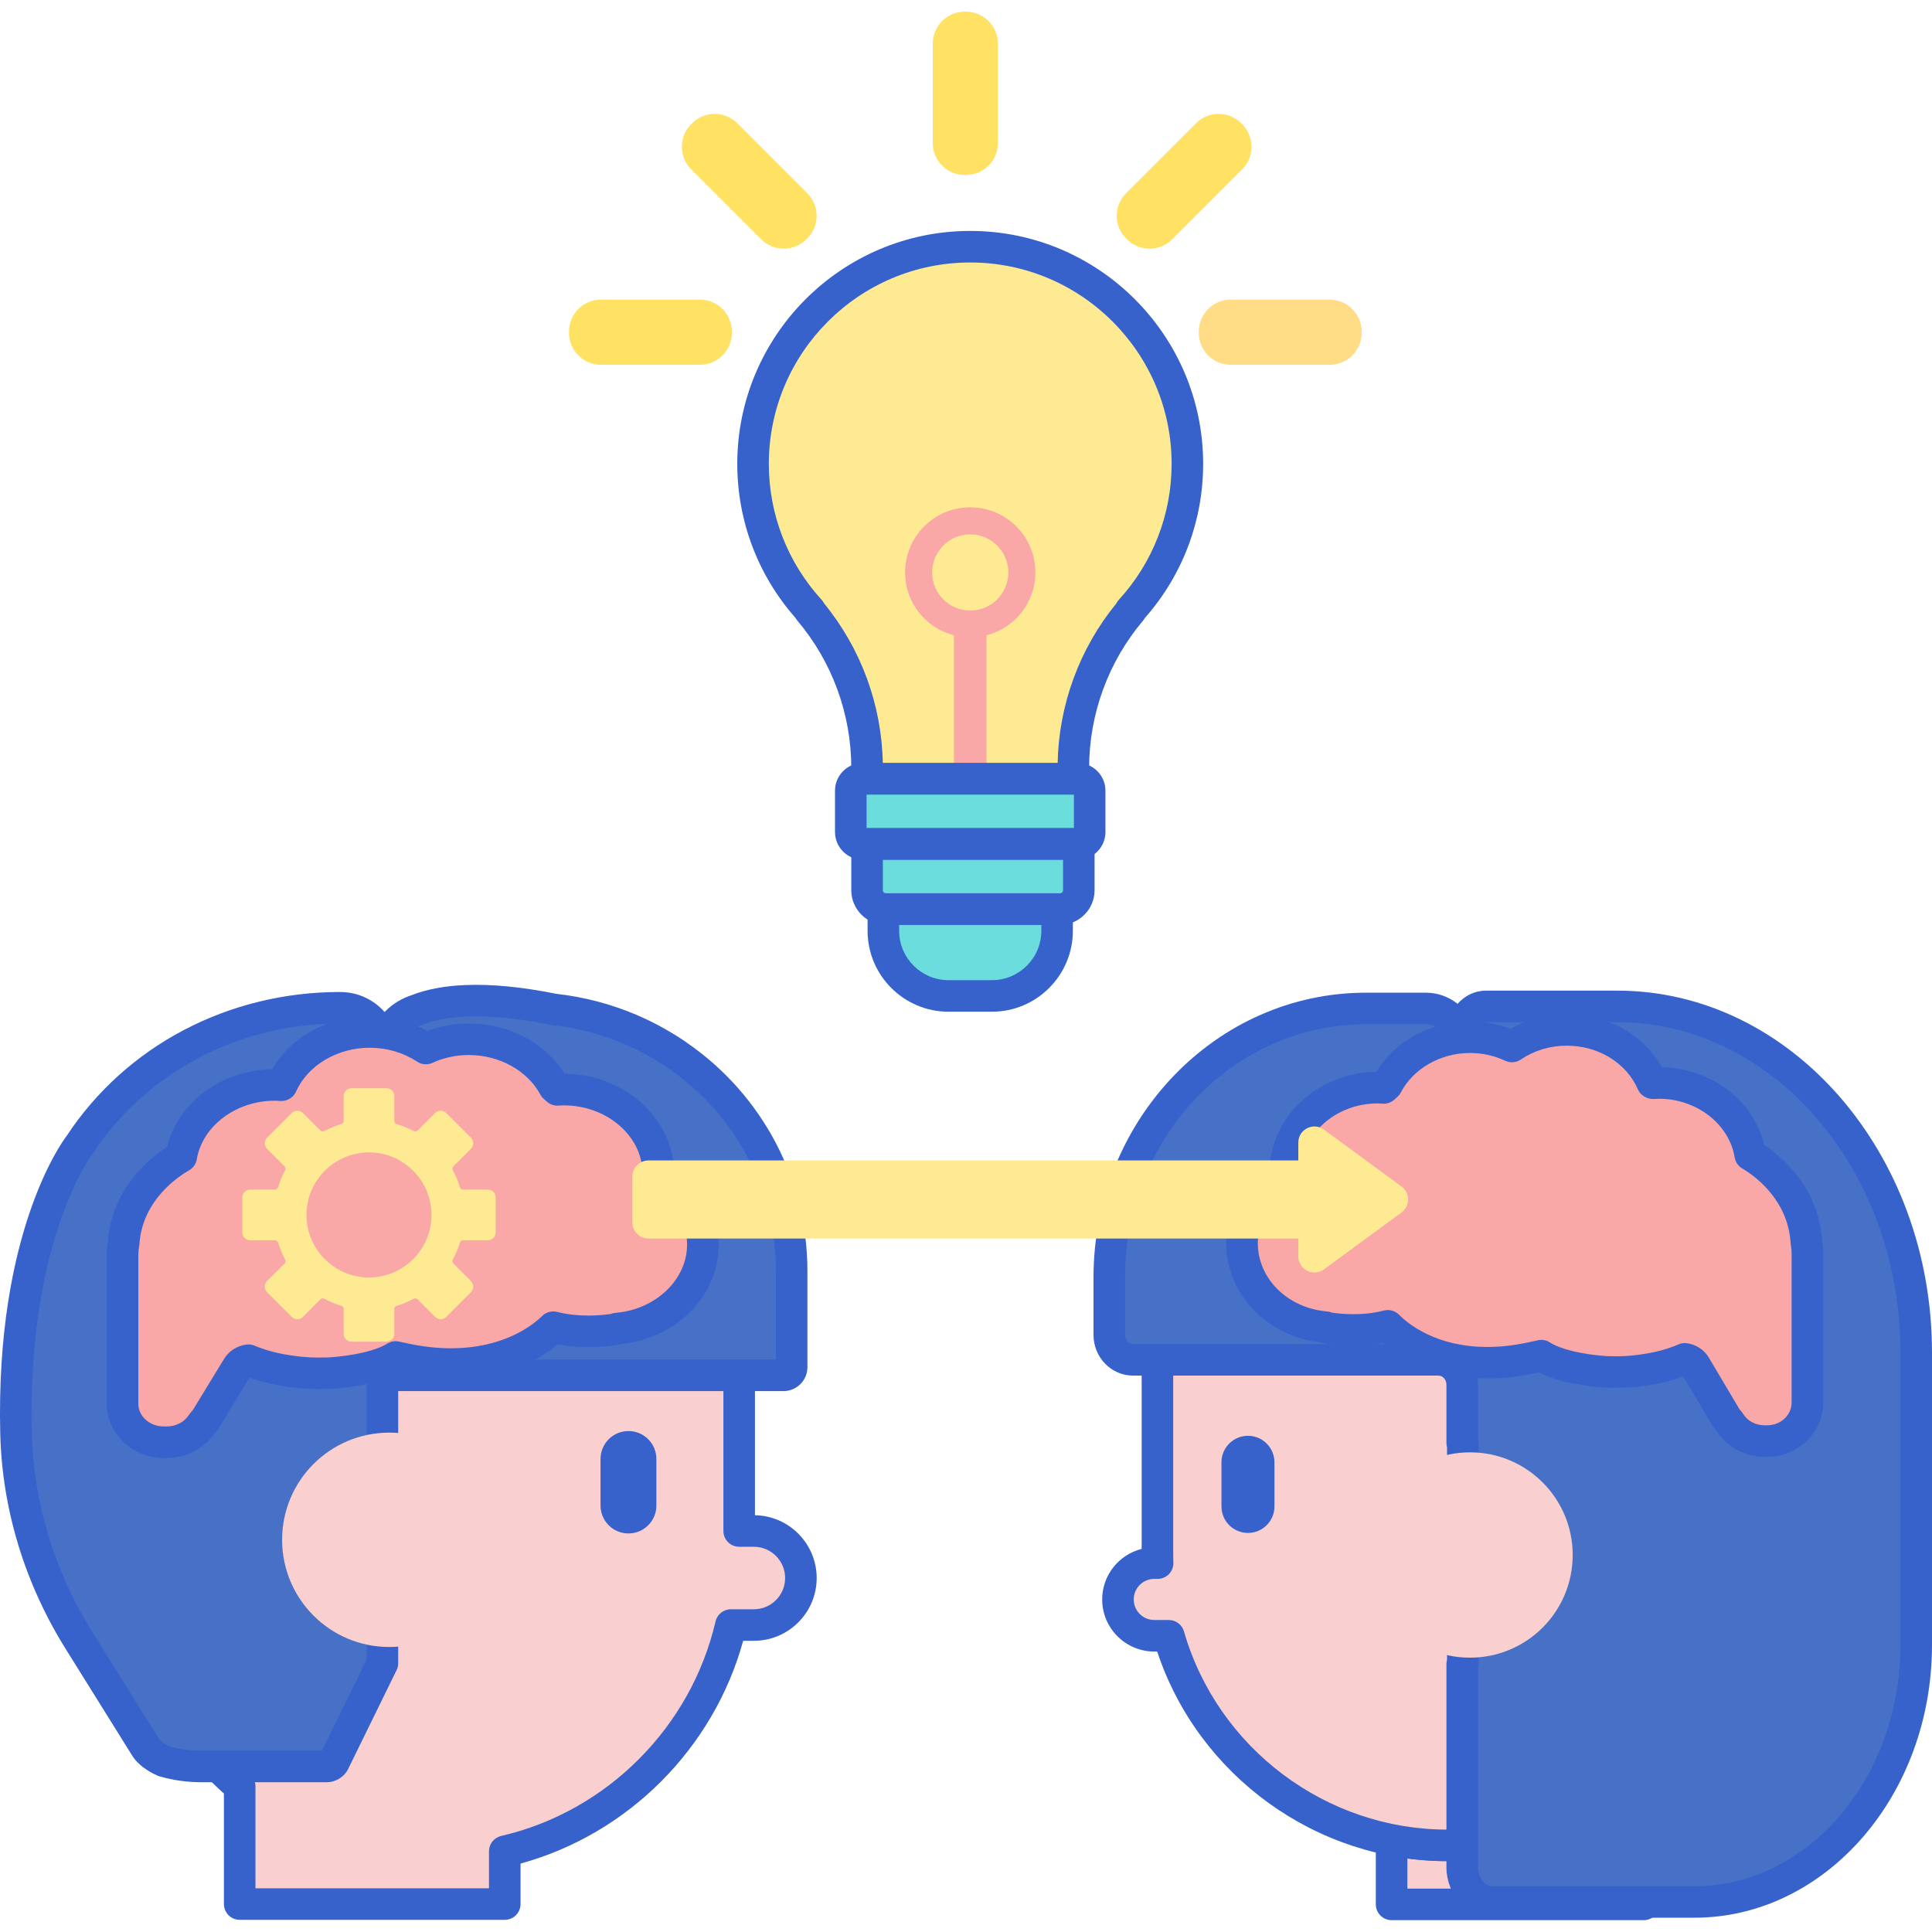 <svg height="489pt" viewBox="0 -2 489.96 489" width="489pt" xmlns="http://www.w3.org/2000/svg"><path d="m286.684 152.336c8.969-9.797 14.445-22.848 14.445-37.176 0-30.418-24.66-55.074-55.078-55.074s-55.074 24.656-55.074 55.074c0 14.328 5.477 27.379 14.445 37.176h-.141c9.105 10.785 14.609 24.707 14.609 39.93 0 .926-.027 1.84-.07 2.754h52.465c-.039-.914-.07-1.828-.07-2.754 0-15.223 5.504-29.145 14.609-39.93zm0 0" fill="#ffea94"/><path d="m262.574 142.699c0-9.129-7.398-16.523-16.523-16.523s-16.52 7.398-16.52 16.523c0 7.688 5.277 14.094 12.391 15.938v40.152h8.262v-40.152c7.113-1.844 12.391-8.25 12.391-15.938zm-16.523 9.664c-5.328 0-9.664-4.336-9.664-9.664s4.336-9.664 9.664-9.664 9.664 4.336 9.664 9.664-4.336 9.664-9.664 9.664zm0 0" fill="#f9a7a7"/><path d="m285.578 57.984.227.227c3.164 3.164 8.293 3.164 11.457 0l17.75-17.75c3.164-3.164 3.164-8.293 0-11.457l-.227-.227c-3.164-3.164-8.289-3.164-11.453 0l-17.754 17.754c-3.164 3.164-3.164 8.289 0 11.453zm0 0" fill="#ffe164"/><path d="m244.957 41.898h-.301c-4.477 0-8.109-3.633-8.109-8.113v-25.191c0-4.48 3.633-8.113 8.109-8.113h.301c4.48 0 8.113 3.633 8.113 8.113v25.191c-.004 4.48-3.633 8.113-8.113 8.113zm0 0" fill="#ffe164"/><path d="m204.727 57.984-.227.227c-3.164 3.164-8.293 3.164-11.457 0l-17.75-17.75c-3.164-3.164-3.164-8.293 0-11.457l.227-.227c3.164-3.164 8.289-3.164 11.453 0l17.754 17.754c3.164 3.164 3.164 8.289 0 11.453zm0 0" fill="#ffe164"/><path d="m304.016 81.934v-.32c0-4.477 3.625-8.102 8.098-8.102h25.105c4.473 0 8.098 3.625 8.098 8.102v.32c0 4.473-3.625 8.098-8.098 8.098h-25.105c-4.473 0-8.098-3.625-8.098-8.098zm0 0" fill="#ffdc85"/><path d="m144.293 81.934v-.32c0-4.477 3.629-8.102 8.102-8.102h25.105c4.473 0 8.102 3.625 8.102 8.102v.32c0 4.473-3.629 8.098-8.102 8.098h-25.105c-4.473 0-8.102-3.625-8.102-8.098zm0 0" fill="#ffe164"/><path d="m273.324 211.543h-54.547c-1.668 0-3.016-1.352-3.016-3.016v-10.492c0-1.664 1.348-3.016 3.016-3.016h54.547c1.668 0 3.02 1.352 3.02 3.016v10.492c0 1.664-1.352 3.016-3.02 3.016zm0 0" fill="#6bdddd"/><path d="m268.82 228.062h-44.16c-2.633 0-4.77-2.133-4.77-4.77v-11.75h53.699v11.75c0 2.637-2.137 4.77-4.77 4.77zm0 0" fill="#6bdddd"/><path d="m251.559 250.094h-11.016c-9.125 0-16.52-7.398-16.52-16.523v-5.508h44.059v5.508c0 9.129-7.398 16.523-16.523 16.523zm0 0" fill="#6bdddd"/><g fill="#3762cc"><path d="m273.324 215.543h-54.547c-3.871 0-7.016-3.148-7.016-7.016v-10.492c0-3.867 3.145-7.016 7.016-7.016h54.547c3.871 0 7.02 3.148 7.02 7.016v10.492c0 3.867-3.148 7.016-7.02 7.016zm-53.562-8h52.582v-8.523h-52.582zm0 0"/><path d="m268.82 232.062h-44.16c-4.836 0-8.77-3.934-8.77-8.77v-11.75c0-2.207 1.793-4 4-4h53.699c2.207 0 4 1.793 4 4v11.75c0 4.836-3.934 8.77-8.77 8.77zm-44.93-16.52v7.75c0 .426.344.77.77.77h44.16c.426 0 .77-.344.77-.77v-7.75zm0 0"/><path d="m251.559 254.094h-11.016c-11.316 0-20.523-9.207-20.523-20.523v-5.508c0-2.207 1.793-4 4-4h44.062c2.207 0 4 1.793 4 4v5.508c0 11.316-9.207 20.523-20.523 20.523zm-23.535-22.031v1.508c0 6.906 5.617 12.523 12.523 12.523h11.012c6.906 0 12.527-5.617 12.527-12.523v-1.508zm0 0"/><path d="m272.281 199.02h-52.461c-1.09 0-2.129-.445-2.887-1.23-.754-.789-1.152-1.848-1.109-2.938.039-.859.066-1.719.066-2.586 0-13.648-4.855-26.914-13.668-37.348-.176-.207-.324-.426-.453-.656-9.547-10.809-14.793-24.652-14.793-39.102 0-32.57 26.5-59.074 59.074-59.074s59.074 26.5 59.074 59.074c0 14.453-5.246 28.297-14.793 39.102-.125.23-.277.449-.453.656-8.812 10.438-13.668 23.699-13.668 37.348 0 .863.027 1.719.066 2.574.047 1.09-.348 2.152-1.105 2.945-.75.785-1.797 1.234-2.891 1.234zm-48.402-8h44.344c.285-14.758 5.539-29.051 14.895-40.484.156-.32.363-.625.613-.898 8.637-9.434 13.395-21.68 13.395-34.477 0-28.16-22.91-51.074-51.074-51.074-28.164 0-51.074 22.914-51.074 51.074 0 12.797 4.758 25.039 13.395 34.477.258.285.473.598.637.93 9.344 11.426 14.594 25.707 14.871 40.453zm0 0"/></g><path d="m110.672 263.938c42.402 0 76.781 34.375 76.781 76.781v45.066h3.734c6.586 0 11.922 5.336 11.922 11.922 0 6.586-5.336 11.926-11.922 11.926h-5.828c-6.605 28.422-28.91 50.812-57.352 57.379v13.383h-67.219v-29.828c-16.457-14.082-26.898-34.984-26.898-58.344v-51.504c0-42.406 34.375-76.781 76.781-76.781zm0 0" fill="#f9cfcf"/><path d="m128.012 484.395h-67.223c-2.207 0-4-1.789-4-4v-28.016c-17.117-15.336-26.898-37.156-26.898-60.156v-51.508c0-44.539 36.238-80.781 80.785-80.781 44.543 0 80.781 36.238 80.781 80.781v41.07c8.656.141 15.656 7.23 15.656 15.922 0 8.777-7.141 15.922-15.922 15.922h-2.719c-7.516 27.32-29.211 49.023-56.457 56.496v10.27c-.004 2.211-1.797 4-4.004 4zm-63.223-8h59.219v-9.379c0-1.863 1.285-3.48 3.102-3.898 26.777-6.184 48.109-27.535 54.352-54.391.422-1.809 2.039-3.094 3.898-3.094h5.828c4.367 0 7.922-3.551 7.922-7.922 0-4.371-3.555-7.926-7.922-7.926h-3.734c-2.207 0-4-1.793-4-4v-45.066c0-40.129-32.652-72.781-72.781-72.781-40.133 0-72.785 32.652-72.785 72.781v51.508c0 21.281 9.297 41.438 25.5 55.305.887.758 1.398 1.867 1.398 3.039v25.824zm0 0" fill="#3762cc"/><path d="m159.379 386.406c3.91 0 7.082-3.168 7.082-7.082v-11.801c0-3.91-3.172-7.082-7.082-7.082-3.914 0-7.082 3.172-7.082 7.082v11.801c0 3.914 3.168 7.082 7.082 7.082zm0 0" fill="#3762cc"/><path d="m125.914 388.02c0 15.012-12.172 27.184-27.188 27.184-15.012 0-27.184-12.172-27.184-27.184 0-15.016 12.172-27.184 27.184-27.184 15.016 0 27.188 12.168 27.188 27.184zm0 0" fill="#f9cfcf"/><path d="m20.121 287.961.004.008c13.699-20.926 38.176-34.871 66.102-34.871 5.941 0 10.758 4.555 10.758 10.18v2.133c0-2.512.77-4.848 2.086-6.797h-.004s.371-.754 1.465-1.777c1.445-1.461 3.246-2.574 5.277-3.191 2.844-1.141 6.82-2.082 12.297-2.312v-.004c.012 0 .023 0 .031.004 5.688-.238 12.992.293 22.367 2.191 6.82.746 13.336 2.484 19.391 5.07.023.008.047.012.066.02v.008c3.438 1.473 6.723 3.223 9.84 5.211 1.352.828 2.031 1.348 2.035 1.352 17.488 12.062 28.934 32.023 28.934 54.625v24.449c0 1.133-.934 2.051-2.09 2.051h-101.699v73l-12.262 25.031c-.348.707-1.078 1.16-1.879 1.16h-31.855c-3.223 0-6.387-.461-9.41-1.328-.094-.039-3.324-1.402-4.633-3.5-3.094-4.953-10.383-16.625-17.012-27.285-9.84-15.824-15.43-33.895-15.871-52.434-1.207-50.805 16.062-72.992 16.062-72.992zm0 0" fill="#4671c6"/><path d="m82.84 449.496h-31.855c-3.547 0-7.086-.5-10.516-1.484-.145-.043-.289-.094-.434-.152-.75-.312-4.586-2.023-6.488-5.074-3.094-4.953-10.383-16.629-17.016-27.293-10.324-16.598-16.02-35.426-16.469-54.449-1.207-50.754 15.574-73.801 16.852-75.473 15.059-22.848 40.949-36.477 69.309-36.477 4.535 0 8.598 1.973 11.305 5.074.086-.082.176-.168.266-.254 1.785-1.809 4.129-3.238 6.68-4.047 3.715-1.461 8.242-2.316 13.461-2.535h.051c6.617-.285 14.402.473 23.133 2.23 7.012.789 13.844 2.578 20.305 5.332.039.016.086.035.125.055 3.562 1.523 7.062 3.379 10.398 5.508 1.367.836 2.16 1.43 2.305 1.543 19.047 13.129 30.512 34.781 30.512 57.805v24.453c0 3.336-2.73 6.051-6.09 6.051h-97.691v69c0 .609-.137 1.211-.406 1.758l-12.266 25.031c-1.012 2.062-3.16 3.398-5.469 3.398zm-39.906-9.102c2.629.734 5.336 1.105 8.051 1.105h30.668l11.328-23.121v-72.07c0-2.207 1.793-4 4-4h99.785v-22.504c0-20.395-10.168-39.582-27.207-51.332-.227-.168-.793-.586-1.852-1.234-3.039-1.938-6.156-3.59-9.324-4.945-.023-.008-.043-.02-.066-.027-5.801-2.477-11.945-4.082-18.25-4.773-.121-.012-.238-.031-.359-.055-8.18-1.652-15.375-2.363-21.406-2.117-.078 0-.156.004-.23 0-4.203.188-7.883.871-10.781 2.031-.105.043-.215.082-.324.113-1.348.41-2.59 1.164-3.59 2.176-.605.574-.801.887-.805.891-.078.16-.086.16-.188.309-.918 1.363-1.402 2.941-1.402 4.566 0 2.207-1.789 4-4 4-2.207 0-4-1.793-4-4v-2.137c0-3.406-3.031-6.18-6.758-6.18-25.738 0-49.195 12.359-62.754 33.066-.082.129-.176.254-.273.371-1.328 1.852-16.246 23.766-15.137 70.324.418 17.594 5.699 35.027 15.266 50.414 6.629 10.66 13.914 22.328 17.008 27.281.34.547 1.605 1.391 2.602 1.848zm0 0" fill="#3762cc"/><path d="m125.914 388.02c0 15.012-12.172 27.184-27.188 27.184-15.012 0-27.184-12.172-27.184-27.184 0-15.016 12.172-27.184 27.184-27.184 15.016 0 27.188 12.168 27.188 27.184zm0 0" fill="#f9cfcf"/><path d="m31.371 312.777h-.004c.859-13.18 11.531-20.18 14.594-21.93 1.746-10.289 11.691-18.188 23.738-18.188.578 0 1.141.043 1.707.078 3.531-7.914 12.191-13.512 22.332-13.512 5.348 0 10.266 1.57 14.258 4.199 3.277-1.492 6.977-2.352 10.914-2.352 9.535 0 17.746 4.953 21.633 12.117.34.289.605.531.805.719.531-.031 1.059-.07 1.602-.07 13.203 0 23.91 9.477 24.027 21.203 6.762 3.789 11.273 10.473 11.273 18.109 0 11.16-9.602 20.312-21.848 21.301l-.012.098s-8.004 1.617-16.078-.449c-2.785 2.715-11.113 9.344-25.965 9.344-3.43 0-7.023-.363-10.723-1.098l-3.289-.695c-4.719 2.973-13.113 3.859-16.887 4.113-.191.008-.805.008-.805.008-.602.023-1.211.035-1.84.035-2.402 0-4.848-.188-7.215-.551-3.902-.535-7.461-1.473-10.59-2.793-1.152.164-2.164.793-2.734 1.723l-7.844 12.848c-.312.512-.691.977-1.102 1.41-1.867 2.984-5.297 4.816-9.004 4.816h-.797c-5.762 0-10.434-4.355-10.434-9.723v-37.773c-.004-1.016.098-2.012.285-2.988zm0 0" fill="#f9a7a7"/><path d="m42.312 367.266h-.797c-7.961 0-14.434-6.156-14.434-13.723v-37.777c0-1.129.102-2.285.305-3.434.945-13.234 10.34-20.949 15.016-23.992 2.848-11.309 13.68-19.391 26.605-19.668 4.836-8.246 14.25-13.445 24.727-13.445 5.195 0 10.195 1.285 14.602 3.734 3.367-1.25 6.914-1.887 10.57-1.887 10.152 0 19.309 4.852 24.305 12.766 14.344.125 26.227 10.148 27.625 22.883 7.184 4.781 11.41 12.273 11.41 20.43 0 12.969-10.527 23.664-24.629 25.203-.141.047-.289.086-.438.117-.332.07-7.664 1.512-15.73-.02-4.223 3.523-13.055 9-27.105 9-3.695 0-7.562-.395-11.5-1.176l-1.875-.395c-5.352 2.703-12.961 3.59-17.258 3.883-.379.012-1.07.012-1.07.012-.496.023-1.164.035-1.84.035-2.605 0-5.238-.199-7.824-.594-3.445-.469-6.703-1.254-9.676-2.336l-7.469 12.242c-.371.602-.809 1.188-1.344 1.785-2.629 3.93-7.258 6.355-12.176 6.355zm-6.941-54.422c-.004.23-.027.461-.074.691-.145.754-.215 1.504-.215 2.23v37.777c0 3.156 2.883 5.723 6.434 5.723h.797c2.324 0 4.477-1.125 5.617-2.941.133-.219.293-.426.469-.613.277-.289.473-.539.609-.758l7.84-12.848c1.195-1.953 3.227-3.262 5.586-3.598.715-.102 1.449-.004 2.117.273 2.809 1.188 6.031 2.031 9.574 2.516 2.836.434 5.695.586 8.363.48l.855-.004c6.469-.441 12.086-1.754 14.855-3.5.879-.555 1.934-.75 2.961-.531l3.293.695c3.375.668 6.723 1.012 9.895 1.012 13.32 0 20.641-5.742 23.172-8.211 1-.973 2.43-1.359 3.785-1.012 5.793 1.484 11.691.809 13.633.512.359-.145.742-.238 1.141-.273 10.188-.82 18.168-8.426 18.168-17.312 0-5.918-3.449-11.383-9.223-14.617-1.254-.699-2.035-2.016-2.047-3.449-.098-9.512-9.082-17.246-20.027-17.246-.352 0-.699.023-1.043.043l-.32.02c-1.098.07-2.168-.32-2.969-1.07-.168-.16-.395-.363-.684-.609-.367-.316-.672-.699-.902-1.125-3.305-6.09-10.418-10.023-18.117-10.023-3.242 0-6.359.668-9.262 1.992-1.254.57-2.707.457-3.855-.301-3.52-2.316-7.688-3.539-12.059-3.539-8.195 0-15.703 4.477-18.676 11.141-.68 1.527-2.258 2.445-3.906 2.363-.605-.039-1.027-.07-1.453-.07-9.848 0-18.359 6.387-19.797 14.855-.199 1.18-.918 2.207-1.957 2.801-2.762 1.578-11.762 7.539-12.578 18.527zm0 0" fill="#3762cc"/><path d="m352.91 480.48v-16.344c4.586.895 9.316 1.375 14.16 1.375 19.211 0 36.691-7.371 49.793-19.43v34.398zm0 0" fill="#f9cfcf"/><path d="m416.863 484.48h-63.953c-2.207 0-4-1.793-4-4v-16.344c0-1.195.535-2.328 1.457-3.086.922-.758 2.137-1.066 3.309-.836 4.434.863 8.941 1.301 13.395 1.301 17.492 0 34.211-6.527 47.082-18.375 1.172-1.074 2.867-1.355 4.316-.719 1.457.637 2.395 2.078 2.395 3.664v34.395c0 2.207-1.789 4-4 4zm-59.949-8h55.953v-21.938c-15.93 11.68-35.953 16.934-55.953 14.297zm0 0" fill="#3762cc"/><path d="m292.727 393.934h.848c-.016-.656-.047-1.309-.047-1.969v-49.336c0-40.617 32.926-73.543 73.543-73.543 40.621 0 73.547 32.926 73.547 73.543v49.336c0 40.621-32.926 73.547-73.547 73.547-33.539 0-61.812-22.461-70.656-53.156h-3.688c-5.09 0-9.211-4.125-9.211-9.211 0-5.09 4.121-9.211 9.211-9.211zm0 0" fill="#f9cfcf"/><path d="m367.07 469.512c-33.344 0-63.184-21.707-73.605-53.156h-.738c-7.285 0-13.211-5.926-13.211-13.211 0-6.184 4.27-11.387 10.012-12.82v-47.691c0-42.758 34.789-77.547 77.543-77.547 42.762 0 77.547 34.789 77.547 77.547v49.336c0 42.758-34.785 77.543-77.547 77.543zm-74.344-71.578c-2.875 0-5.211 2.336-5.211 5.211s2.336 5.211 5.211 5.211h3.688c1.781 0 3.348 1.18 3.844 2.895 8.527 29.594 36 50.262 66.812 50.262 38.352 0 69.547-31.199 69.547-69.547v-49.336c0-38.348-31.199-69.543-69.547-69.543-38.344 0-69.543 31.195-69.543 69.543v49.336c0 .414.016.824.027 1.234l.02.625c.031 1.078-.375 2.125-1.129 2.898-.754.773-1.789 1.211-2.867 1.211zm0 0" fill="#3762cc"/><path d="m410.141 252.746h-33.301c-3.324 0-6.02 3.121-6.02 6.969v3.195c0-5.324-4.117-9.641-9.199-9.641h-15.223c-35.941 0-65.078 30.539-65.078 68.211v14.586c0 3.484 2.695 6.309 6.02 6.309h77.461c3.324 0 6.02 2.824 6.02 6.309v14.758c.051-.02.105-.035.156-.055v56.211c-.051-.02-.105-.031-.156-.051v51.422c0 4.91 3.438 8.887 7.676 8.887h51.199c31.074 0 56.266-29.168 56.266-65.152v-74.16c0-48.488-33.945-87.797-75.82-87.797zm0 0" fill="#4671c6"/><path d="m429.695 483.859h-51.199c-6.441 0-11.676-5.785-11.676-12.887v-51.426c0-.375.051-.746.152-1.098v-53.844c-.102-.375-.152-.766-.152-1.164v-14.754c0-1.273-.906-2.309-2.02-2.309h-77.461c-5.523 0-10.02-4.625-10.02-10.312v-14.586c0-39.82 30.988-72.211 69.078-72.211h15.223c3.016 0 5.801 1.051 8.027 2.82 1.82-2.062 4.375-3.34 7.191-3.34h33.301c44.012 0 79.82 41.18 79.82 91.797v74.16c0 38.129-27.031 69.152-60.266 69.152zm-54.875-63.16v50.273c0 2.648 1.684 4.887 3.676 4.887h51.203c28.816 0 52.262-27.434 52.262-61.156v-74.156c0-46.207-32.215-83.801-71.82-83.801h-33.297c-.957 0-2.02 1.219-2.02 2.969v3.195c0 2.211-1.793 4-4 4s-4-1.789-4-4c0-3.109-2.336-5.641-5.203-5.641h-15.219c-33.68 0-61.078 28.805-61.078 64.211v14.586c0 1.277.902 2.312 2.02 2.312h77.461c5.527 0 10.02 4.625 10.02 10.309v13.629c.102.344.152.707.152 1.074v56.207c0 .379-.051.75-.156 1.102zm0 0" fill="#3762cc"/><path d="m398.84 391.871c0 14.383-11.656 26.039-26.039 26.039-14.379 0-26.035-11.656-26.035-26.039 0-14.379 11.656-26.035 26.035-26.035 14.383 0 26.039 11.656 26.039 26.035zm0 0" fill="#f9cfcf"/><path d="m458.074 312.375h.004c-.84-13.207-11.234-20.227-14.219-21.98-1.703-10.309-11.395-18.223-23.129-18.223-.559 0-1.109.039-1.664.074-3.438-7.93-11.871-13.543-21.754-13.543-5.207 0-10 1.574-13.887 4.207-3.195-1.492-6.805-2.355-10.637-2.355-9.285 0-17.289 4.965-21.074 12.145-.332.289-.59.531-.785.719-.516-.031-1.031-.07-1.559-.07-12.863 0-23.293 9.5-23.406 21.254-6.59 3.793-10.984 10.492-10.984 18.148 0 11.184 9.355 20.355 21.285 21.348l.012.098s7.797 1.621 15.664-.453c2.711 2.727 10.828 9.371 25.297 9.371 3.344 0 6.844-.367 10.449-1.102l3.203-.695c4.594 2.98 12.773 3.867 16.453 4.121.184.008.781.008.781.008.586.023 1.184.035 1.793.035 2.34 0 4.723-.188 7.031-.551 3.801-.535 7.266-1.477 10.316-2.801 1.121.164 2.109.793 2.664 1.727l7.641 12.879c.305.512.676.977 1.07 1.414 1.824 2.988 5.164 4.824 8.777 4.824h.777c5.609 0 10.164-4.363 10.164-9.746v-37.859c-.004-1.016-.102-2.016-.285-2.992zm0 0" fill="#f9a7a7"/><path d="m448.191 366.977h-.777c-4.852 0-9.402-2.449-11.98-6.418-.531-.609-.953-1.184-1.309-1.785l-7.23-12.188c-2.871 1.059-6.023 1.832-9.391 2.305-3.102.488-6.445.668-9.516.551-.012 0-.566.004-.75-.004-4.34-.297-11.758-1.188-17-3.887l-1.703.371c-3.902.793-7.688 1.191-11.297 1.191-13.691 0-22.309-5.461-26.461-9-7.855 1.508-14.988.07-15.312 0-.152-.031-.297-.07-.441-.117-13.77-1.559-24.039-12.266-24.039-25.242 0-8.148 4.113-15.645 11.113-20.438 1.34-12.75 12.922-22.801 26.93-22.965 4.879-7.934 13.832-12.797 23.766-12.797 3.559 0 7.008.629 10.289 1.871 4.293-2.441 9.172-3.723 14.234-3.723 10.254 0 19.457 5.207 24.188 13.477 12.617.316 23.172 8.422 25.934 19.746 4.57 3.062 13.707 10.793 14.625 24.02.199 1.148.297 2.301.297 3.426v37.859c-.004 7.578-6.355 13.746-14.168 13.746zm-20.926-28.848c.191 0 .387.016.582.043 2.34.344 4.352 1.672 5.523 3.645l7.641 12.879c.125.215.32.465.594.762.168.188.32.395.453.609 1.094 1.793 3.148 2.91 5.359 2.91h.777c3.398 0 6.164-2.578 6.164-5.75v-37.859c0-.73-.07-1.492-.215-2.262-.039-.227-.062-.453-.066-.676-.801-11.035-9.559-17.008-12.238-18.586-1.027-.602-1.727-1.625-1.922-2.797-1.398-8.48-9.645-14.875-19.18-14.875-.414 0-.812.031-1.219.055-1.668.125-3.441-.836-4.117-2.387-2.93-6.766-10.031-11.133-18.086-11.133-4.215 0-8.242 1.215-11.641 3.52-1.164.789-2.664.906-3.941.309-2.801-1.312-5.809-1.977-8.938-1.977-7.449 0-14.332 3.926-17.539 10.008-.227.426-.527.809-.887 1.129-.281.25-.5.453-.664.609-.805.773-1.898 1.184-3.012 1.109l-.312-.02c-.332-.02-.668-.043-1.004-.043-10.609 0-19.316 7.758-19.41 17.289-.012 1.418-.773 2.723-2.004 3.43-5.621 3.238-8.977 8.727-8.977 14.684 0 9.062 7.57 16.527 17.613 17.359.422.035.82.137 1.195.289 1.938.297 7.59.941 13.129-.52 1.383-.359 2.848.035 3.855 1.043 2.453 2.461 9.551 8.191 22.461 8.191 3.074 0 6.324-.344 9.648-1.02l3.152-.688c1.047-.227 2.133-.027 3.027.551 2.68 1.738 8.121 3.043 14.555 3.492l.504-.004c.691.023 1.234.035 1.793.035 2.129 0 4.289-.168 6.406-.5 3.508-.496 6.629-1.336 9.348-2.52.5-.223 1.039-.336 1.59-.336zm0 0" fill="#3762cc"/><path d="m316.484 386.277c-3.711 0-6.719-3.008-6.719-6.719v-11.195c0-3.711 3.008-6.719 6.719-6.719s6.719 3.008 6.719 6.719v11.195c0 3.711-3.008 6.719-6.719 6.719zm0 0" fill="#3762cc"/><path d="m61.441 301.211v8.836c0 1.109.902 2.008 2.008 2.008h6.301c.355 0 .668.238.77.578.461 1.516 1.07 2.969 1.805 4.34.168.316.117.703-.133.957l-4.461 4.457c-.785.785-.785 2.059 0 2.84l6.246 6.25c.785.785 2.059.785 2.84 0l4.461-4.461c.254-.25.641-.305.953-.133 1.375.734 2.824 1.34 4.34 1.805.344.102.578.41.578.77v6.301c0 1.109.902 2.008 2.008 2.008h8.84c1.109 0 2.008-.902 2.008-2.008v-6.301c0-.355.234-.668.578-.77 1.516-.465 2.965-1.07 4.34-1.805.312-.168.699-.117.953.133l4.461 4.461c.781.785 2.055.785 2.84 0l6.246-6.25c.785-.781.785-2.055 0-2.84l-4.461-4.457c-.25-.254-.305-.641-.133-.957.734-1.371 1.344-2.824 1.805-4.34.102-.34.41-.578.77-.578h6.301c1.109 0 2.008-.898 2.008-2.008v-8.836c0-1.109-.902-2.008-2.008-2.008h-6.301c-.355 0-.668-.234-.77-.578-.461-1.516-1.07-2.965-1.805-4.34-.168-.312-.117-.699.133-.953l4.461-4.461c.785-.781.785-2.055 0-2.84l-6.246-6.246c-.785-.785-2.059-.785-2.84 0l-4.461 4.457c-.254.254-.641.305-.953.137-1.375-.738-2.824-1.344-4.34-1.805-.344-.105-.578-.414-.578-.77v-6.301c0-1.109-.902-2.008-2.008-2.008h-8.84c-1.109 0-2.008.898-2.008 2.008v6.301c0 .355-.234.664-.578.77-1.516.461-2.965 1.066-4.34 1.805-.312.168-.699.117-.953-.137l-4.461-4.457c-.781-.785-2.055-.785-2.84 0l-6.246 6.246c-.785.785-.785 2.059 0 2.84l4.461 4.461c.25.254.305.637.133.953-.734 1.375-1.344 2.828-1.805 4.34-.102.34-.41.578-.77.578h-6.301c-1.109 0-2.008.902-2.008 2.008zm16.277 4.418c0-8.742 7.113-15.855 15.855-15.855 8.746 0 15.859 7.113 15.859 15.855 0 8.746-7.113 15.859-15.859 15.859-8.742 0-15.855-7.113-15.855-15.859zm0 0" fill="#ffea94"/><path d="m355.426 298.418-19.664-14.426c-2.703-1.977-6.508-.051-6.508 3.301v4.523h-164.801c-2.258 0-4.09 1.832-4.09 4.09v11.617c0 2.258 1.832 4.09 4.09 4.09h164.801v4.523c0 3.348 3.805 5.277 6.508 3.297l19.664-14.422c2.227-1.633 2.227-4.961 0-6.594zm0 0" fill="#ffea94"/></svg>